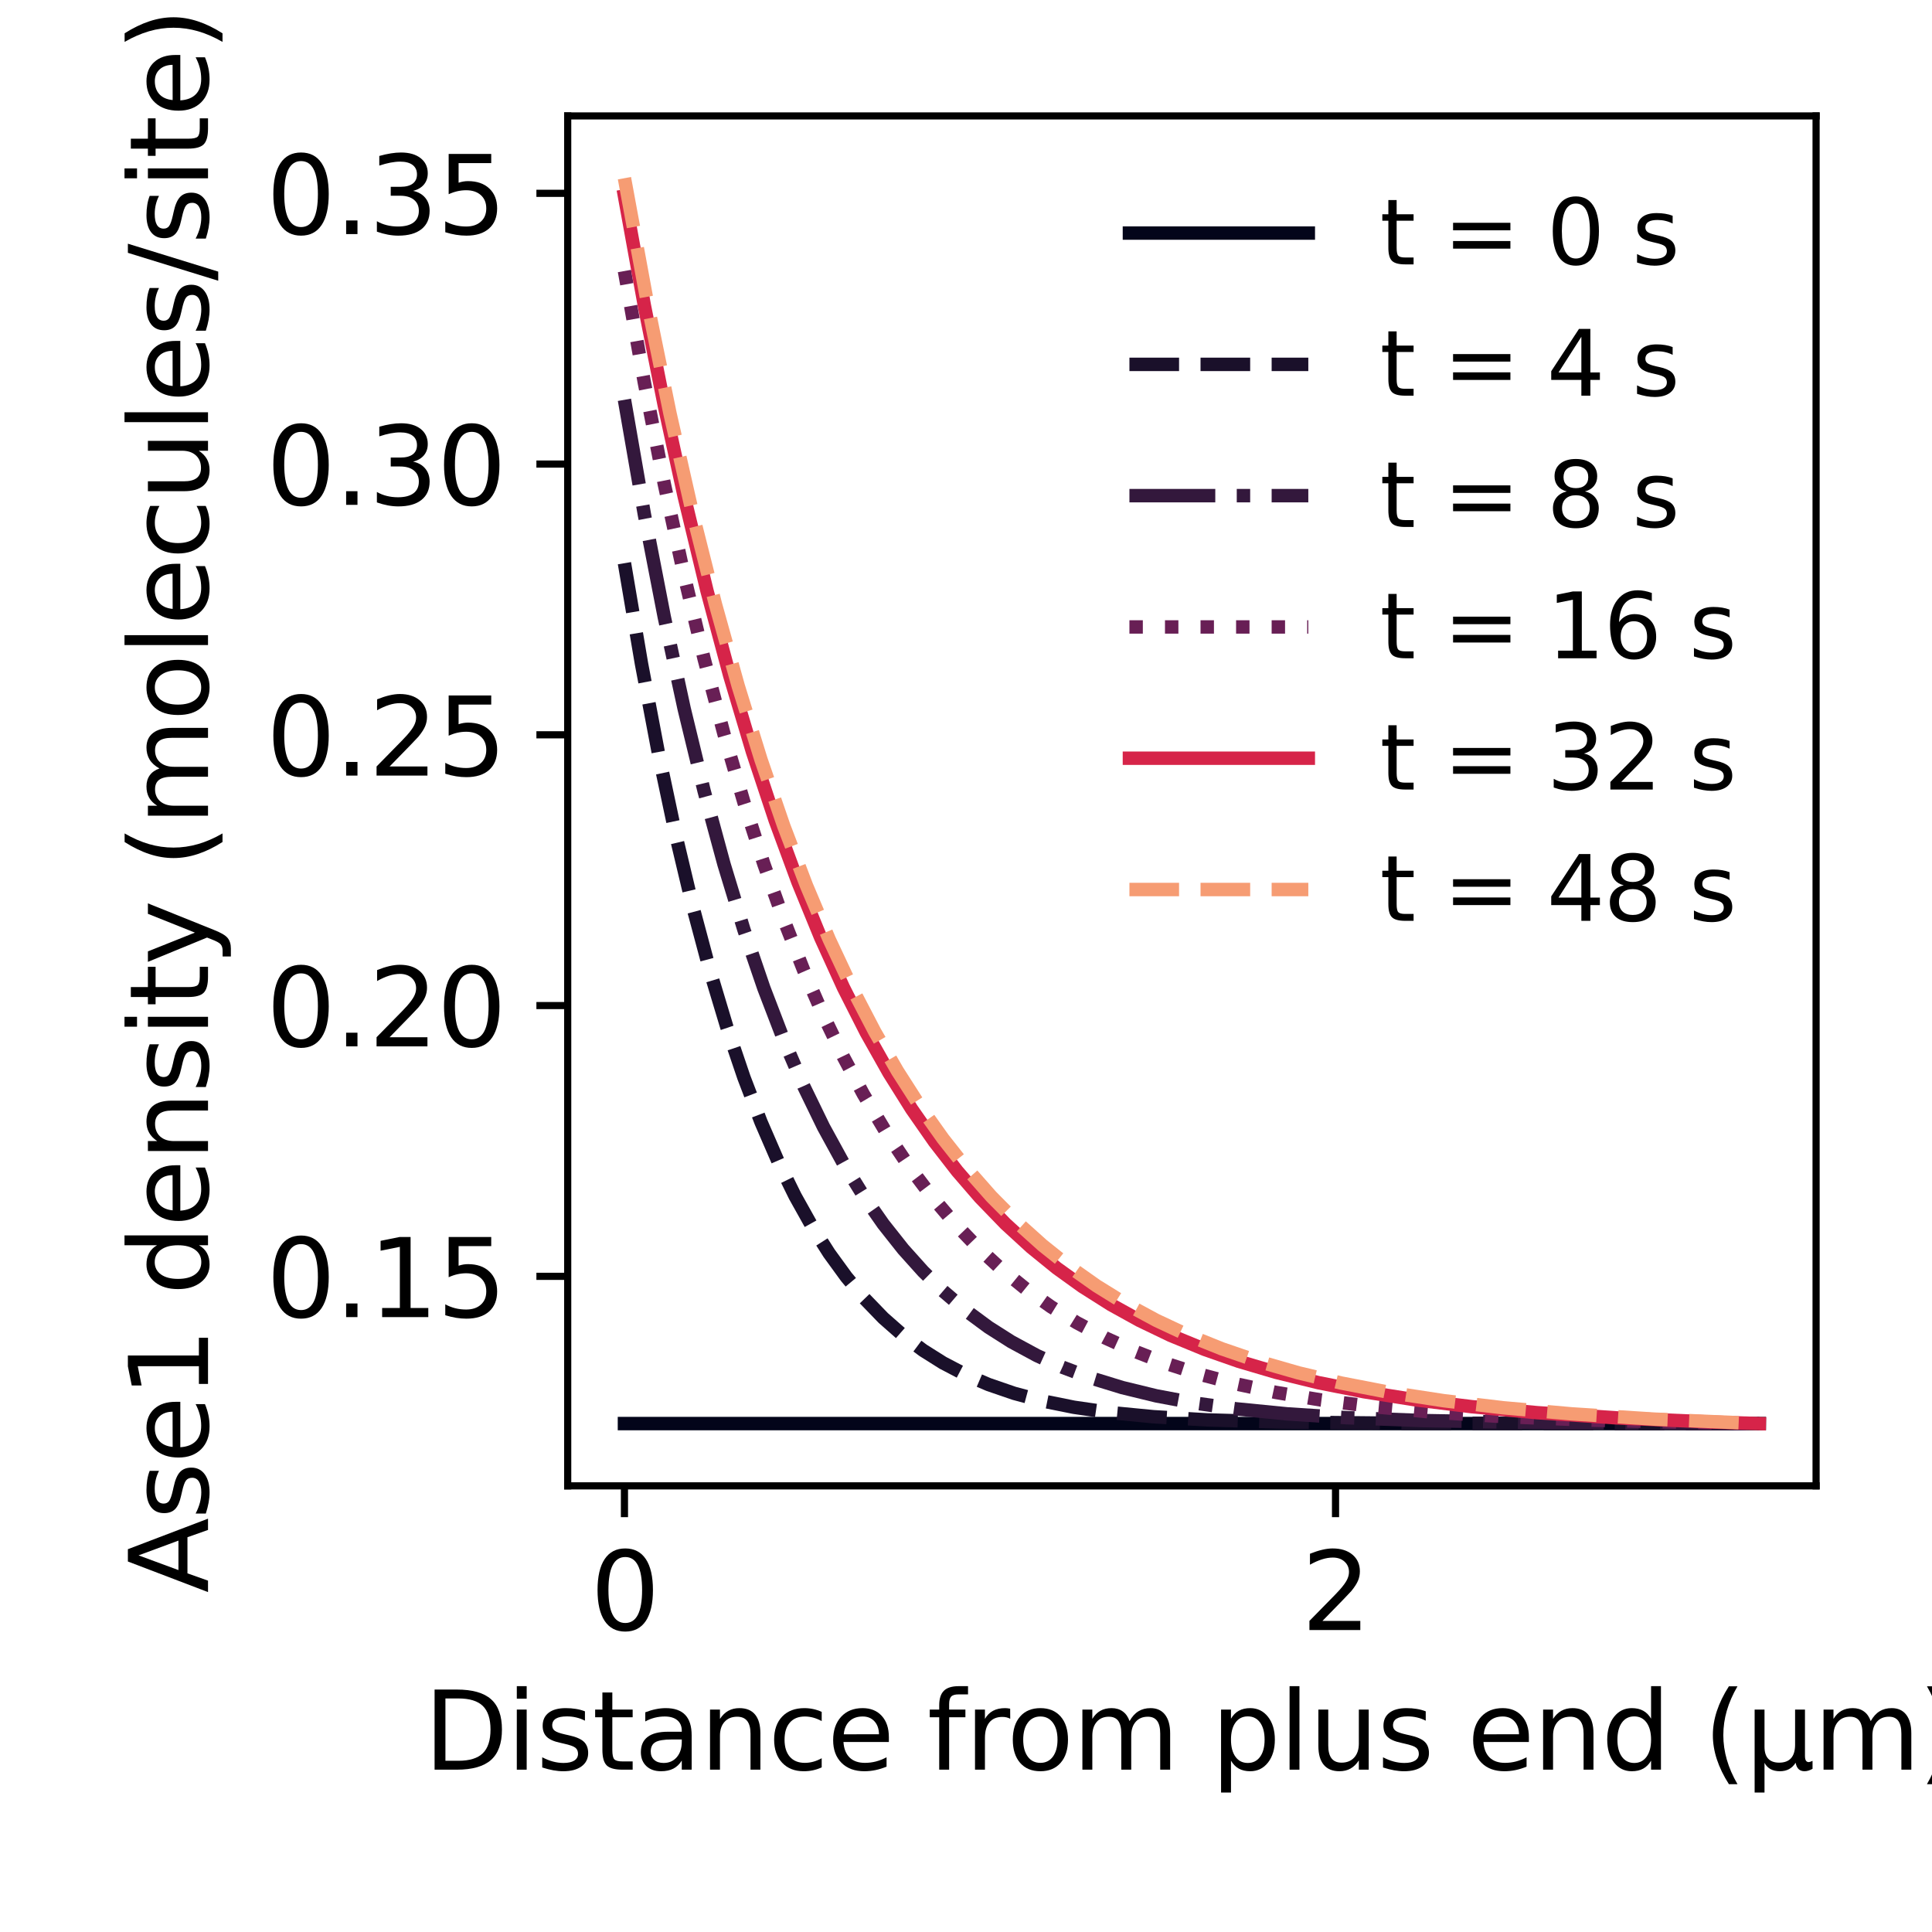 <?xml version="1.0" encoding="utf-8" standalone="no"?>
<!DOCTYPE svg PUBLIC "-//W3C//DTD SVG 1.1//EN"
  "http://www.w3.org/Graphics/SVG/1.1/DTD/svg11.dtd">
<svg xmlns:xlink="http://www.w3.org/1999/xlink" width="216pt" height="216pt" viewBox="0 0 216 216" xmlns="http://www.w3.org/2000/svg" version="1.1">
 <defs>
  <style type="text/css">*{stroke-linejoin: round; stroke-linecap: butt}</style>
 </defs>
 <g id="figure_1">
  <g id="patch_1">
   <path d="M 0 216 
L 216 216 
L 216 0 
L 0 0 
z
" style="fill: #ffffff"/>
  </g>
  <g id="axes_1">
   <g id="patch_2">
    <path d="M 63.47 166.12 
L 203.04 166.12 
L 203.04 12.96 
L 63.47 12.96 
z
" style="fill: #ffffff"/>
   </g>
   <g id="matplotlib.axis_1">
    <g id="xtick_1">
     <g id="line2d_1">
      <defs>
       <path id="mf408b64c70" d="M 0 0 
L 0 3.5 
" style="stroke: #000000; stroke-width: 0.8"/>
      </defs>
      <g>
       <use xlink:href="#mf408b64c70" x="69.814" y="166.12" style="stroke: #000000; stroke-width: 0.8"/>
      </g>
     </g>
     <g id="text_1">
      <!-- 0 -->
      <g transform="translate(65.997 182.238) scale(0.12 -0.12)">
       <defs>
        <path id="DejaVuSans-30" d="M 2034 4250 
Q 1547 4250 1301 3770 
Q 1056 3291 1056 2328 
Q 1056 1369 1301 889 
Q 1547 409 2034 409 
Q 2525 409 2770 889 
Q 3016 1369 3016 2328 
Q 3016 3291 2770 3770 
Q 2525 4250 2034 4250 
z
M 2034 4750 
Q 2819 4750 3233 4129 
Q 3647 3509 3647 2328 
Q 3647 1150 3233 529 
Q 2819 -91 2034 -91 
Q 1250 -91 836 529 
Q 422 1150 422 2328 
Q 422 3509 836 4129 
Q 1250 4750 2034 4750 
z
" transform="scale(0.016)"/>
       </defs>
       <use xlink:href="#DejaVuSans-30"/>
      </g>
     </g>
    </g>
    <g id="xtick_2">
     <g id="line2d_2">
      <g>
       <use xlink:href="#mf408b64c70" x="149.314" y="166.12" style="stroke: #000000; stroke-width: 0.8"/>
      </g>
     </g>
     <g id="text_2">
      <!-- 2 -->
      <g transform="translate(145.496 182.238) scale(0.12 -0.12)">
       <defs>
        <path id="DejaVuSans-32" d="M 1228 531 
L 3431 531 
L 3431 0 
L 469 0 
L 469 531 
Q 828 903 1448 1529 
Q 2069 2156 2228 2338 
Q 2531 2678 2651 2914 
Q 2772 3150 2772 3378 
Q 2772 3750 2511 3984 
Q 2250 4219 1831 4219 
Q 1534 4219 1204 4116 
Q 875 4013 500 3803 
L 500 4441 
Q 881 4594 1212 4672 
Q 1544 4750 1819 4750 
Q 2544 4750 2975 4387 
Q 3406 4025 3406 3419 
Q 3406 3131 3298 2873 
Q 3191 2616 2906 2266 
Q 2828 2175 2409 1742 
Q 1991 1309 1228 531 
z
" transform="scale(0.016)"/>
       </defs>
       <use xlink:href="#DejaVuSans-32"/>
      </g>
     </g>
    </g>
    <g id="text_3">
     <!-- Distance from plus end (μm) -->
     <g transform="translate(47.382 197.852) scale(0.12 -0.12)">
      <defs>
       <path id="DejaVuSans-44" d="M 1259 4147 
L 1259 519 
L 2022 519 
Q 2988 519 3436 956 
Q 3884 1394 3884 2338 
Q 3884 3275 3436 3711 
Q 2988 4147 2022 4147 
L 1259 4147 
z
M 628 4666 
L 1925 4666 
Q 3281 4666 3915 4102 
Q 4550 3538 4550 2338 
Q 4550 1131 3912 565 
Q 3275 0 1925 0 
L 628 0 
L 628 4666 
z
" transform="scale(0.016)"/>
       <path id="DejaVuSans-69" d="M 603 3500 
L 1178 3500 
L 1178 0 
L 603 0 
L 603 3500 
z
M 603 4863 
L 1178 4863 
L 1178 4134 
L 603 4134 
L 603 4863 
z
" transform="scale(0.016)"/>
       <path id="DejaVuSans-73" d="M 2834 3397 
L 2834 2853 
Q 2591 2978 2328 3040 
Q 2066 3103 1784 3103 
Q 1356 3103 1142 2972 
Q 928 2841 928 2578 
Q 928 2378 1081 2264 
Q 1234 2150 1697 2047 
L 1894 2003 
Q 2506 1872 2764 1633 
Q 3022 1394 3022 966 
Q 3022 478 2636 193 
Q 2250 -91 1575 -91 
Q 1294 -91 989 -36 
Q 684 19 347 128 
L 347 722 
Q 666 556 975 473 
Q 1284 391 1588 391 
Q 1994 391 2212 530 
Q 2431 669 2431 922 
Q 2431 1156 2273 1281 
Q 2116 1406 1581 1522 
L 1381 1569 
Q 847 1681 609 1914 
Q 372 2147 372 2553 
Q 372 3047 722 3315 
Q 1072 3584 1716 3584 
Q 2034 3584 2315 3537 
Q 2597 3491 2834 3397 
z
" transform="scale(0.016)"/>
       <path id="DejaVuSans-74" d="M 1172 4494 
L 1172 3500 
L 2356 3500 
L 2356 3053 
L 1172 3053 
L 1172 1153 
Q 1172 725 1289 603 
Q 1406 481 1766 481 
L 2356 481 
L 2356 0 
L 1766 0 
Q 1100 0 847 248 
Q 594 497 594 1153 
L 594 3053 
L 172 3053 
L 172 3500 
L 594 3500 
L 594 4494 
L 1172 4494 
z
" transform="scale(0.016)"/>
       <path id="DejaVuSans-61" d="M 2194 1759 
Q 1497 1759 1228 1600 
Q 959 1441 959 1056 
Q 959 750 1161 570 
Q 1363 391 1709 391 
Q 2188 391 2477 730 
Q 2766 1069 2766 1631 
L 2766 1759 
L 2194 1759 
z
M 3341 1997 
L 3341 0 
L 2766 0 
L 2766 531 
Q 2569 213 2275 61 
Q 1981 -91 1556 -91 
Q 1019 -91 701 211 
Q 384 513 384 1019 
Q 384 1609 779 1909 
Q 1175 2209 1959 2209 
L 2766 2209 
L 2766 2266 
Q 2766 2663 2505 2880 
Q 2244 3097 1772 3097 
Q 1472 3097 1187 3025 
Q 903 2953 641 2809 
L 641 3341 
Q 956 3463 1253 3523 
Q 1550 3584 1831 3584 
Q 2591 3584 2966 3190 
Q 3341 2797 3341 1997 
z
" transform="scale(0.016)"/>
       <path id="DejaVuSans-6e" d="M 3513 2113 
L 3513 0 
L 2938 0 
L 2938 2094 
Q 2938 2591 2744 2837 
Q 2550 3084 2163 3084 
Q 1697 3084 1428 2787 
Q 1159 2491 1159 1978 
L 1159 0 
L 581 0 
L 581 3500 
L 1159 3500 
L 1159 2956 
Q 1366 3272 1645 3428 
Q 1925 3584 2291 3584 
Q 2894 3584 3203 3211 
Q 3513 2838 3513 2113 
z
" transform="scale(0.016)"/>
       <path id="DejaVuSans-63" d="M 3122 3366 
L 3122 2828 
Q 2878 2963 2633 3030 
Q 2388 3097 2138 3097 
Q 1578 3097 1268 2742 
Q 959 2388 959 1747 
Q 959 1106 1268 751 
Q 1578 397 2138 397 
Q 2388 397 2633 464 
Q 2878 531 3122 666 
L 3122 134 
Q 2881 22 2623 -34 
Q 2366 -91 2075 -91 
Q 1284 -91 818 406 
Q 353 903 353 1747 
Q 353 2603 823 3093 
Q 1294 3584 2113 3584 
Q 2378 3584 2631 3529 
Q 2884 3475 3122 3366 
z
" transform="scale(0.016)"/>
       <path id="DejaVuSans-65" d="M 3597 1894 
L 3597 1613 
L 953 1613 
Q 991 1019 1311 708 
Q 1631 397 2203 397 
Q 2534 397 2845 478 
Q 3156 559 3463 722 
L 3463 178 
Q 3153 47 2828 -22 
Q 2503 -91 2169 -91 
Q 1331 -91 842 396 
Q 353 884 353 1716 
Q 353 2575 817 3079 
Q 1281 3584 2069 3584 
Q 2775 3584 3186 3129 
Q 3597 2675 3597 1894 
z
M 3022 2063 
Q 3016 2534 2758 2815 
Q 2500 3097 2075 3097 
Q 1594 3097 1305 2825 
Q 1016 2553 972 2059 
L 3022 2063 
z
" transform="scale(0.016)"/>
       <path id="DejaVuSans-20" transform="scale(0.016)"/>
       <path id="DejaVuSans-66" d="M 2375 4863 
L 2375 4384 
L 1825 4384 
Q 1516 4384 1395 4259 
Q 1275 4134 1275 3809 
L 1275 3500 
L 2222 3500 
L 2222 3053 
L 1275 3053 
L 1275 0 
L 697 0 
L 697 3053 
L 147 3053 
L 147 3500 
L 697 3500 
L 697 3744 
Q 697 4328 969 4595 
Q 1241 4863 1831 4863 
L 2375 4863 
z
" transform="scale(0.016)"/>
       <path id="DejaVuSans-72" d="M 2631 2963 
Q 2534 3019 2420 3045 
Q 2306 3072 2169 3072 
Q 1681 3072 1420 2755 
Q 1159 2438 1159 1844 
L 1159 0 
L 581 0 
L 581 3500 
L 1159 3500 
L 1159 2956 
Q 1341 3275 1631 3429 
Q 1922 3584 2338 3584 
Q 2397 3584 2469 3576 
Q 2541 3569 2628 3553 
L 2631 2963 
z
" transform="scale(0.016)"/>
       <path id="DejaVuSans-6f" d="M 1959 3097 
Q 1497 3097 1228 2736 
Q 959 2375 959 1747 
Q 959 1119 1226 758 
Q 1494 397 1959 397 
Q 2419 397 2687 759 
Q 2956 1122 2956 1747 
Q 2956 2369 2687 2733 
Q 2419 3097 1959 3097 
z
M 1959 3584 
Q 2709 3584 3137 3096 
Q 3566 2609 3566 1747 
Q 3566 888 3137 398 
Q 2709 -91 1959 -91 
Q 1206 -91 779 398 
Q 353 888 353 1747 
Q 353 2609 779 3096 
Q 1206 3584 1959 3584 
z
" transform="scale(0.016)"/>
       <path id="DejaVuSans-6d" d="M 3328 2828 
Q 3544 3216 3844 3400 
Q 4144 3584 4550 3584 
Q 5097 3584 5394 3201 
Q 5691 2819 5691 2113 
L 5691 0 
L 5113 0 
L 5113 2094 
Q 5113 2597 4934 2840 
Q 4756 3084 4391 3084 
Q 3944 3084 3684 2787 
Q 3425 2491 3425 1978 
L 3425 0 
L 2847 0 
L 2847 2094 
Q 2847 2600 2669 2842 
Q 2491 3084 2119 3084 
Q 1678 3084 1418 2786 
Q 1159 2488 1159 1978 
L 1159 0 
L 581 0 
L 581 3500 
L 1159 3500 
L 1159 2956 
Q 1356 3278 1631 3431 
Q 1906 3584 2284 3584 
Q 2666 3584 2933 3390 
Q 3200 3197 3328 2828 
z
" transform="scale(0.016)"/>
       <path id="DejaVuSans-70" d="M 1159 525 
L 1159 -1331 
L 581 -1331 
L 581 3500 
L 1159 3500 
L 1159 2969 
Q 1341 3281 1617 3432 
Q 1894 3584 2278 3584 
Q 2916 3584 3314 3078 
Q 3713 2572 3713 1747 
Q 3713 922 3314 415 
Q 2916 -91 2278 -91 
Q 1894 -91 1617 61 
Q 1341 213 1159 525 
z
M 3116 1747 
Q 3116 2381 2855 2742 
Q 2594 3103 2138 3103 
Q 1681 3103 1420 2742 
Q 1159 2381 1159 1747 
Q 1159 1113 1420 752 
Q 1681 391 2138 391 
Q 2594 391 2855 752 
Q 3116 1113 3116 1747 
z
" transform="scale(0.016)"/>
       <path id="DejaVuSans-6c" d="M 603 4863 
L 1178 4863 
L 1178 0 
L 603 0 
L 603 4863 
z
" transform="scale(0.016)"/>
       <path id="DejaVuSans-75" d="M 544 1381 
L 544 3500 
L 1119 3500 
L 1119 1403 
Q 1119 906 1312 657 
Q 1506 409 1894 409 
Q 2359 409 2629 706 
Q 2900 1003 2900 1516 
L 2900 3500 
L 3475 3500 
L 3475 0 
L 2900 0 
L 2900 538 
Q 2691 219 2414 64 
Q 2138 -91 1772 -91 
Q 1169 -91 856 284 
Q 544 659 544 1381 
z
M 1991 3584 
L 1991 3584 
z
" transform="scale(0.016)"/>
       <path id="DejaVuSans-64" d="M 2906 2969 
L 2906 4863 
L 3481 4863 
L 3481 0 
L 2906 0 
L 2906 525 
Q 2725 213 2448 61 
Q 2172 -91 1784 -91 
Q 1150 -91 751 415 
Q 353 922 353 1747 
Q 353 2572 751 3078 
Q 1150 3584 1784 3584 
Q 2172 3584 2448 3432 
Q 2725 3281 2906 2969 
z
M 947 1747 
Q 947 1113 1208 752 
Q 1469 391 1925 391 
Q 2381 391 2643 752 
Q 2906 1113 2906 1747 
Q 2906 2381 2643 2742 
Q 2381 3103 1925 3103 
Q 1469 3103 1208 2742 
Q 947 2381 947 1747 
z
" transform="scale(0.016)"/>
       <path id="DejaVuSans-28" d="M 1984 4856 
Q 1566 4138 1362 3434 
Q 1159 2731 1159 2009 
Q 1159 1288 1364 580 
Q 1569 -128 1984 -844 
L 1484 -844 
Q 1016 -109 783 600 
Q 550 1309 550 2009 
Q 550 2706 781 3412 
Q 1013 4119 1484 4856 
L 1984 4856 
z
" transform="scale(0.016)"/>
       <path id="DejaVuSans-3bc" d="M 544 -1331 
L 544 3500 
L 1119 3500 
L 1119 1325 
Q 1119 872 1334 640 
Q 1550 409 1972 409 
Q 2434 409 2667 671 
Q 2900 934 2900 1459 
L 2900 3500 
L 3475 3500 
L 3475 806 
Q 3475 619 3529 530 
Q 3584 441 3700 441 
Q 3728 441 3778 458 
Q 3828 475 3916 513 
L 3916 50 
Q 3788 -22 3673 -56 
Q 3559 -91 3450 -91 
Q 3234 -91 3106 31 
Q 2978 153 2931 403 
Q 2775 156 2548 32 
Q 2322 -91 2016 -91 
Q 1697 -91 1473 31 
Q 1250 153 1119 397 
L 1119 -1331 
L 544 -1331 
z
" transform="scale(0.016)"/>
       <path id="DejaVuSans-29" d="M 513 4856 
L 1013 4856 
Q 1481 4119 1714 3412 
Q 1947 2706 1947 2009 
Q 1947 1309 1714 600 
Q 1481 -109 1013 -844 
L 513 -844 
Q 928 -128 1133 580 
Q 1338 1288 1338 2009 
Q 1338 2731 1133 3434 
Q 928 4138 513 4856 
z
" transform="scale(0.016)"/>
      </defs>
      <use xlink:href="#DejaVuSans-44"/>
      <use xlink:href="#DejaVuSans-69" x="77.002"/>
      <use xlink:href="#DejaVuSans-73" x="104.785"/>
      <use xlink:href="#DejaVuSans-74" x="156.885"/>
      <use xlink:href="#DejaVuSans-61" x="196.094"/>
      <use xlink:href="#DejaVuSans-6e" x="257.373"/>
      <use xlink:href="#DejaVuSans-63" x="320.752"/>
      <use xlink:href="#DejaVuSans-65" x="375.732"/>
      <use xlink:href="#DejaVuSans-20" x="437.256"/>
      <use xlink:href="#DejaVuSans-66" x="469.043"/>
      <use xlink:href="#DejaVuSans-72" x="504.248"/>
      <use xlink:href="#DejaVuSans-6f" x="543.111"/>
      <use xlink:href="#DejaVuSans-6d" x="604.293"/>
      <use xlink:href="#DejaVuSans-20" x="701.705"/>
      <use xlink:href="#DejaVuSans-70" x="733.492"/>
      <use xlink:href="#DejaVuSans-6c" x="796.969"/>
      <use xlink:href="#DejaVuSans-75" x="824.752"/>
      <use xlink:href="#DejaVuSans-73" x="888.131"/>
      <use xlink:href="#DejaVuSans-20" x="940.23"/>
      <use xlink:href="#DejaVuSans-65" x="972.018"/>
      <use xlink:href="#DejaVuSans-6e" x="1033.541"/>
      <use xlink:href="#DejaVuSans-64" x="1096.92"/>
      <use xlink:href="#DejaVuSans-20" x="1160.396"/>
      <use xlink:href="#DejaVuSans-28" x="1192.184"/>
      <use xlink:href="#DejaVuSans-3bc" x="1231.197"/>
      <use xlink:href="#DejaVuSans-6d" x="1294.82"/>
      <use xlink:href="#DejaVuSans-29" x="1392.232"/>
     </g>
    </g>
   </g>
   <g id="matplotlib.axis_2">
    <g id="ytick_1">
     <g id="line2d_3">
      <defs>
       <path id="m99c8c0b7b5" d="M 0 0 
L -3.5 0 
" style="stroke: #000000; stroke-width: 0.8"/>
      </defs>
      <g>
       <use xlink:href="#m99c8c0b7b5" x="63.47" y="142.695" style="stroke: #000000; stroke-width: 0.8"/>
      </g>
     </g>
     <g id="text_4">
      <!-- 0.15 -->
      <g transform="translate(29.751 147.254) scale(0.12 -0.12)">
       <defs>
        <path id="DejaVuSans-2e" d="M 684 794 
L 1344 794 
L 1344 0 
L 684 0 
L 684 794 
z
" transform="scale(0.016)"/>
        <path id="DejaVuSans-31" d="M 794 531 
L 1825 531 
L 1825 4091 
L 703 3866 
L 703 4441 
L 1819 4666 
L 2450 4666 
L 2450 531 
L 3481 531 
L 3481 0 
L 794 0 
L 794 531 
z
" transform="scale(0.016)"/>
        <path id="DejaVuSans-35" d="M 691 4666 
L 3169 4666 
L 3169 4134 
L 1269 4134 
L 1269 2991 
Q 1406 3038 1543 3061 
Q 1681 3084 1819 3084 
Q 2600 3084 3056 2656 
Q 3513 2228 3513 1497 
Q 3513 744 3044 326 
Q 2575 -91 1722 -91 
Q 1428 -91 1123 -41 
Q 819 9 494 109 
L 494 744 
Q 775 591 1075 516 
Q 1375 441 1709 441 
Q 2250 441 2565 725 
Q 2881 1009 2881 1497 
Q 2881 1984 2565 2268 
Q 2250 2553 1709 2553 
Q 1456 2553 1204 2497 
Q 953 2441 691 2322 
L 691 4666 
z
" transform="scale(0.016)"/>
       </defs>
       <use xlink:href="#DejaVuSans-30"/>
       <use xlink:href="#DejaVuSans-2e" x="63.623"/>
       <use xlink:href="#DejaVuSans-31" x="95.41"/>
       <use xlink:href="#DejaVuSans-35" x="159.033"/>
      </g>
     </g>
    </g>
    <g id="ytick_2">
     <g id="line2d_4">
      <g>
       <use xlink:href="#m99c8c0b7b5" x="63.47" y="112.424" style="stroke: #000000; stroke-width: 0.8"/>
      </g>
     </g>
     <g id="text_5">
      <!-- 0.20 -->
      <g transform="translate(29.751 116.983) scale(0.12 -0.12)">
       <use xlink:href="#DejaVuSans-30"/>
       <use xlink:href="#DejaVuSans-2e" x="63.623"/>
       <use xlink:href="#DejaVuSans-32" x="95.41"/>
       <use xlink:href="#DejaVuSans-30" x="159.033"/>
      </g>
     </g>
    </g>
    <g id="ytick_3">
     <g id="line2d_5">
      <g>
       <use xlink:href="#m99c8c0b7b5" x="63.47" y="82.153" style="stroke: #000000; stroke-width: 0.8"/>
      </g>
     </g>
     <g id="text_6">
      <!-- 0.25 -->
      <g transform="translate(29.751 86.712) scale(0.12 -0.12)">
       <use xlink:href="#DejaVuSans-30"/>
       <use xlink:href="#DejaVuSans-2e" x="63.623"/>
       <use xlink:href="#DejaVuSans-32" x="95.41"/>
       <use xlink:href="#DejaVuSans-35" x="159.033"/>
      </g>
     </g>
    </g>
    <g id="ytick_4">
     <g id="line2d_6">
      <g>
       <use xlink:href="#m99c8c0b7b5" x="63.47" y="51.882" style="stroke: #000000; stroke-width: 0.8"/>
      </g>
     </g>
     <g id="text_7">
      <!-- 0.30 -->
      <g transform="translate(29.751 56.442) scale(0.12 -0.12)">
       <defs>
        <path id="DejaVuSans-33" d="M 2597 2516 
Q 3050 2419 3304 2112 
Q 3559 1806 3559 1356 
Q 3559 666 3084 287 
Q 2609 -91 1734 -91 
Q 1441 -91 1130 -33 
Q 819 25 488 141 
L 488 750 
Q 750 597 1062 519 
Q 1375 441 1716 441 
Q 2309 441 2620 675 
Q 2931 909 2931 1356 
Q 2931 1769 2642 2001 
Q 2353 2234 1838 2234 
L 1294 2234 
L 1294 2753 
L 1863 2753 
Q 2328 2753 2575 2939 
Q 2822 3125 2822 3475 
Q 2822 3834 2567 4026 
Q 2313 4219 1838 4219 
Q 1578 4219 1281 4162 
Q 984 4106 628 3988 
L 628 4550 
Q 988 4650 1302 4700 
Q 1616 4750 1894 4750 
Q 2613 4750 3031 4423 
Q 3450 4097 3450 3541 
Q 3450 3153 3228 2886 
Q 3006 2619 2597 2516 
z
" transform="scale(0.016)"/>
       </defs>
       <use xlink:href="#DejaVuSans-30"/>
       <use xlink:href="#DejaVuSans-2e" x="63.623"/>
       <use xlink:href="#DejaVuSans-33" x="95.41"/>
       <use xlink:href="#DejaVuSans-30" x="159.033"/>
      </g>
     </g>
    </g>
    <g id="ytick_5">
     <g id="line2d_7">
      <g>
       <use xlink:href="#m99c8c0b7b5" x="63.47" y="21.612" style="stroke: #000000; stroke-width: 0.8"/>
      </g>
     </g>
     <g id="text_8">
      <!-- 0.35 -->
      <g transform="translate(29.751 26.171) scale(0.12 -0.12)">
       <use xlink:href="#DejaVuSans-30"/>
       <use xlink:href="#DejaVuSans-2e" x="63.623"/>
       <use xlink:href="#DejaVuSans-33" x="95.41"/>
       <use xlink:href="#DejaVuSans-35" x="159.033"/>
      </g>
     </g>
    </g>
    <g id="text_9">
     <!-- Ase1 density (molecules/site) -->
     <g transform="translate(23.256 178.093) rotate(-90) scale(0.12 -0.12)">
      <defs>
       <path id="DejaVuSans-41" d="M 2188 4044 
L 1331 1722 
L 3047 1722 
L 2188 4044 
z
M 1831 4666 
L 2547 4666 
L 4325 0 
L 3669 0 
L 3244 1197 
L 1141 1197 
L 716 0 
L 50 0 
L 1831 4666 
z
" transform="scale(0.016)"/>
       <path id="DejaVuSans-79" d="M 2059 -325 
Q 1816 -950 1584 -1140 
Q 1353 -1331 966 -1331 
L 506 -1331 
L 506 -850 
L 844 -850 
Q 1081 -850 1212 -737 
Q 1344 -625 1503 -206 
L 1606 56 
L 191 3500 
L 800 3500 
L 1894 763 
L 2988 3500 
L 3597 3500 
L 2059 -325 
z
" transform="scale(0.016)"/>
       <path id="DejaVuSans-2f" d="M 1625 4666 
L 2156 4666 
L 531 -594 
L 0 -594 
L 1625 4666 
z
" transform="scale(0.016)"/>
      </defs>
      <use xlink:href="#DejaVuSans-41"/>
      <use xlink:href="#DejaVuSans-73" x="68.408"/>
      <use xlink:href="#DejaVuSans-65" x="120.508"/>
      <use xlink:href="#DejaVuSans-31" x="182.031"/>
      <use xlink:href="#DejaVuSans-20" x="245.654"/>
      <use xlink:href="#DejaVuSans-64" x="277.441"/>
      <use xlink:href="#DejaVuSans-65" x="340.918"/>
      <use xlink:href="#DejaVuSans-6e" x="402.441"/>
      <use xlink:href="#DejaVuSans-73" x="465.82"/>
      <use xlink:href="#DejaVuSans-69" x="517.92"/>
      <use xlink:href="#DejaVuSans-74" x="545.703"/>
      <use xlink:href="#DejaVuSans-79" x="584.912"/>
      <use xlink:href="#DejaVuSans-20" x="644.092"/>
      <use xlink:href="#DejaVuSans-28" x="675.879"/>
      <use xlink:href="#DejaVuSans-6d" x="714.893"/>
      <use xlink:href="#DejaVuSans-6f" x="812.305"/>
      <use xlink:href="#DejaVuSans-6c" x="873.486"/>
      <use xlink:href="#DejaVuSans-65" x="901.27"/>
      <use xlink:href="#DejaVuSans-63" x="962.793"/>
      <use xlink:href="#DejaVuSans-75" x="1017.773"/>
      <use xlink:href="#DejaVuSans-6c" x="1081.152"/>
      <use xlink:href="#DejaVuSans-65" x="1108.936"/>
      <use xlink:href="#DejaVuSans-73" x="1170.459"/>
      <use xlink:href="#DejaVuSans-2f" x="1222.559"/>
      <use xlink:href="#DejaVuSans-73" x="1256.25"/>
      <use xlink:href="#DejaVuSans-69" x="1308.35"/>
      <use xlink:href="#DejaVuSans-74" x="1336.133"/>
      <use xlink:href="#DejaVuSans-65" x="1375.342"/>
      <use xlink:href="#DejaVuSans-29" x="1436.865"/>
     </g>
    </g>
   </g>
   <g id="line2d_8">
    <path d="M 69.814 159.158 
L 196.696 159.158 
L 196.696 159.158 
" clip-path="url(#p9570335007)" style="fill: none; stroke: #03051a; stroke-width: 1.5; stroke-linecap: square"/>
   </g>
   <g id="line2d_9">
    <path d="M 69.814 62.965 
L 71.722 74.221 
L 73.63 84.296 
L 75.538 93.298 
L 77.446 101.328 
L 79.354 108.476 
L 81.262 114.827 
L 83.17 120.459 
L 85.078 125.444 
L 86.986 129.846 
L 88.894 133.726 
L 90.802 137.139 
L 92.71 140.134 
L 94.618 142.757 
L 96.526 145.05 
L 98.752 147.355 
L 100.978 149.314 
L 103.204 150.972 
L 105.43 152.373 
L 107.974 153.703 
L 110.518 154.791 
L 113.38 155.775 
L 116.56 156.627 
L 120.058 157.332 
L 124.192 157.93 
L 128.962 158.392 
L 135.004 158.747 
L 143.272 158.99 
L 156.31 159.121 
L 189.7 159.158 
L 196.696 159.158 
L 196.696 159.158 
" clip-path="url(#p9570335007)" style="fill: none; stroke-dasharray: 5.55,2.4; stroke-dashoffset: 0; stroke: #1a102a; stroke-width: 1.5"/>
   </g>
   <g id="line2d_10">
    <path d="M 69.814 44.698 
L 72.04 57.503 
L 74.266 68.976 
L 76.492 79.245 
L 78.718 88.426 
L 80.944 96.627 
L 83.17 103.943 
L 85.396 110.463 
L 87.622 116.266 
L 89.848 121.425 
L 92.074 126.007 
L 94.3 130.07 
L 96.526 133.669 
L 98.752 136.852 
L 100.978 139.665 
L 103.204 142.146 
L 105.43 144.332 
L 107.974 146.51 
L 110.518 148.389 
L 113.062 150.006 
L 115.924 151.554 
L 118.786 152.856 
L 121.966 154.057 
L 125.464 155.131 
L 129.28 156.06 
L 133.414 156.838 
L 138.184 157.508 
L 143.908 158.072 
L 150.586 158.502 
L 159.172 158.823 
L 171.256 159.035 
L 192.244 159.149 
L 196.696 159.158 
L 196.696 159.158 
" clip-path="url(#p9570335007)" style="fill: none; stroke-dasharray: 9.6,2.4,1.5,2.4; stroke-dashoffset: 0; stroke: #33183c; stroke-width: 1.5"/>
   </g>
   <g id="line2d_11">
    <path d="M 69.814 30.299 
L 72.04 42.78 
L 74.266 54.097 
L 76.492 64.355 
L 78.718 73.649 
L 80.944 82.067 
L 83.17 89.688 
L 85.396 96.585 
L 87.622 102.824 
L 89.848 108.466 
L 92.074 113.566 
L 94.3 118.174 
L 96.526 122.335 
L 99.07 126.597 
L 101.614 130.386 
L 104.158 133.752 
L 106.702 136.742 
L 109.246 139.394 
L 111.79 141.746 
L 114.652 144.074 
L 117.514 146.104 
L 120.376 147.873 
L 123.556 149.571 
L 126.736 151.026 
L 130.234 152.384 
L 134.05 153.62 
L 138.184 154.719 
L 142.636 155.672 
L 147.724 156.527 
L 153.448 157.257 
L 160.126 157.876 
L 168.076 158.38 
L 177.934 158.776 
L 191.608 159.085 
L 196.696 159.158 
L 196.696 159.158 
" clip-path="url(#p9570335007)" style="fill: none; stroke-dasharray: 1.5,2.475; stroke-dashoffset: 0; stroke: #681f55; stroke-width: 1.5"/>
   </g>
   <g id="line2d_12">
    <path d="M 69.814 21.915 
L 72.04 34.154 
L 74.266 45.316 
L 76.492 55.495 
L 79.036 66.033 
L 81.58 75.515 
L 84.124 84.046 
L 86.668 91.72 
L 89.212 98.623 
L 91.756 104.831 
L 94.3 110.415 
L 96.844 115.435 
L 99.388 119.949 
L 101.932 124.006 
L 104.476 127.653 
L 107.02 130.931 
L 109.564 133.876 
L 112.426 136.834 
L 115.288 139.456 
L 118.15 141.78 
L 121.012 143.839 
L 124.192 145.853 
L 127.372 147.613 
L 130.87 149.294 
L 134.686 150.864 
L 138.502 152.199 
L 142.636 153.42 
L 147.406 154.587 
L 152.494 155.596 
L 158.218 156.498 
L 164.578 157.274 
L 171.892 157.943 
L 180.796 158.524 
L 191.608 158.997 
L 196.696 159.158 
L 196.696 159.158 
" clip-path="url(#p9570335007)" style="fill: none; stroke: #d62449; stroke-width: 1.5; stroke-linecap: square"/>
   </g>
   <g id="line2d_13">
    <path d="M 69.814 19.922 
L 72.358 33.749 
L 74.902 46.212 
L 77.446 57.446 
L 79.99 67.571 
L 82.534 76.697 
L 85.078 84.922 
L 87.622 92.334 
L 90.166 99.015 
L 92.71 105.035 
L 95.254 110.461 
L 97.798 115.35 
L 100.342 119.756 
L 102.886 123.727 
L 105.43 127.304 
L 107.974 130.528 
L 110.836 133.776 
L 113.698 136.664 
L 116.56 139.233 
L 119.422 141.517 
L 122.602 143.761 
L 125.782 145.73 
L 129.28 147.619 
L 132.778 149.257 
L 136.594 150.794 
L 140.728 152.211 
L 145.18 153.49 
L 149.95 154.626 
L 155.356 155.672 
L 161.398 156.599 
L 168.076 157.392 
L 175.708 158.071 
L 184.93 158.659 
L 196.06 159.137 
L 196.696 159.158 
L 196.696 159.158 
" clip-path="url(#p9570335007)" style="fill: none; stroke-dasharray: 5.55,2.4; stroke-dashoffset: 0; stroke: #f69c73; stroke-width: 1.5"/>
   </g>
   <g id="patch_3">
    <path d="M 63.47 166.12 
L 63.47 12.96 
" style="fill: none; stroke: #000000; stroke-width: 0.8; stroke-linejoin: miter; stroke-linecap: square"/>
   </g>
   <g id="patch_4">
    <path d="M 203.04 166.12 
L 203.04 12.96 
" style="fill: none; stroke: #000000; stroke-width: 0.8; stroke-linejoin: miter; stroke-linecap: square"/>
   </g>
   <g id="patch_5">
    <path d="M 63.47 166.12 
L 203.04 166.12 
" style="fill: none; stroke: #000000; stroke-width: 0.8; stroke-linejoin: miter; stroke-linecap: square"/>
   </g>
   <g id="patch_6">
    <path d="M 63.47 12.96 
L 203.04 12.96 
" style="fill: none; stroke: #000000; stroke-width: 0.8; stroke-linejoin: miter; stroke-linecap: square"/>
   </g>
   <g id="legend_1">
    <g id="line2d_14">
     <path d="M 126.271 26.058 
L 136.271 26.058 
L 146.271 26.058 
" style="fill: none; stroke: #03051a; stroke-width: 1.5; stroke-linecap: square"/>
    </g>
    <g id="text_10">
     <!-- t = 0 s -->
     <g transform="translate(154.271 29.558) scale(0.1 -0.1)">
      <defs>
       <path id="DejaVuSans-3d" d="M 678 2906 
L 4684 2906 
L 4684 2381 
L 678 2381 
L 678 2906 
z
M 678 1631 
L 4684 1631 
L 4684 1100 
L 678 1100 
L 678 1631 
z
" transform="scale(0.016)"/>
      </defs>
      <use xlink:href="#DejaVuSans-74"/>
      <use xlink:href="#DejaVuSans-20" x="39.209"/>
      <use xlink:href="#DejaVuSans-3d" x="70.996"/>
      <use xlink:href="#DejaVuSans-20" x="154.785"/>
      <use xlink:href="#DejaVuSans-30" x="186.572"/>
      <use xlink:href="#DejaVuSans-20" x="250.195"/>
      <use xlink:href="#DejaVuSans-73" x="281.982"/>
     </g>
    </g>
    <g id="line2d_15">
     <path d="M 126.271 40.737 
L 136.271 40.737 
L 146.271 40.737 
" style="fill: none; stroke-dasharray: 5.55,2.4; stroke-dashoffset: 0; stroke: #1a102a; stroke-width: 1.5"/>
    </g>
    <g id="text_11">
     <!-- t = 4 s -->
     <g transform="translate(154.271 44.237) scale(0.1 -0.1)">
      <defs>
       <path id="DejaVuSans-34" d="M 2419 4116 
L 825 1625 
L 2419 1625 
L 2419 4116 
z
M 2253 4666 
L 3047 4666 
L 3047 1625 
L 3713 1625 
L 3713 1100 
L 3047 1100 
L 3047 0 
L 2419 0 
L 2419 1100 
L 313 1100 
L 313 1709 
L 2253 4666 
z
" transform="scale(0.016)"/>
      </defs>
      <use xlink:href="#DejaVuSans-74"/>
      <use xlink:href="#DejaVuSans-20" x="39.209"/>
      <use xlink:href="#DejaVuSans-3d" x="70.996"/>
      <use xlink:href="#DejaVuSans-20" x="154.785"/>
      <use xlink:href="#DejaVuSans-34" x="186.572"/>
      <use xlink:href="#DejaVuSans-20" x="250.195"/>
      <use xlink:href="#DejaVuSans-73" x="281.982"/>
     </g>
    </g>
    <g id="line2d_16">
     <path d="M 126.271 55.415 
L 136.271 55.415 
L 146.271 55.415 
" style="fill: none; stroke-dasharray: 9.6,2.4,1.5,2.4; stroke-dashoffset: 0; stroke: #33183c; stroke-width: 1.5"/>
    </g>
    <g id="text_12">
     <!-- t = 8 s -->
     <g transform="translate(154.271 58.915) scale(0.1 -0.1)">
      <defs>
       <path id="DejaVuSans-38" d="M 2034 2216 
Q 1584 2216 1326 1975 
Q 1069 1734 1069 1313 
Q 1069 891 1326 650 
Q 1584 409 2034 409 
Q 2484 409 2743 651 
Q 3003 894 3003 1313 
Q 3003 1734 2745 1975 
Q 2488 2216 2034 2216 
z
M 1403 2484 
Q 997 2584 770 2862 
Q 544 3141 544 3541 
Q 544 4100 942 4425 
Q 1341 4750 2034 4750 
Q 2731 4750 3128 4425 
Q 3525 4100 3525 3541 
Q 3525 3141 3298 2862 
Q 3072 2584 2669 2484 
Q 3125 2378 3379 2068 
Q 3634 1759 3634 1313 
Q 3634 634 3220 271 
Q 2806 -91 2034 -91 
Q 1263 -91 848 271 
Q 434 634 434 1313 
Q 434 1759 690 2068 
Q 947 2378 1403 2484 
z
M 1172 3481 
Q 1172 3119 1398 2916 
Q 1625 2713 2034 2713 
Q 2441 2713 2670 2916 
Q 2900 3119 2900 3481 
Q 2900 3844 2670 4047 
Q 2441 4250 2034 4250 
Q 1625 4250 1398 4047 
Q 1172 3844 1172 3481 
z
" transform="scale(0.016)"/>
      </defs>
      <use xlink:href="#DejaVuSans-74"/>
      <use xlink:href="#DejaVuSans-20" x="39.209"/>
      <use xlink:href="#DejaVuSans-3d" x="70.996"/>
      <use xlink:href="#DejaVuSans-20" x="154.785"/>
      <use xlink:href="#DejaVuSans-38" x="186.572"/>
      <use xlink:href="#DejaVuSans-20" x="250.195"/>
      <use xlink:href="#DejaVuSans-73" x="281.982"/>
     </g>
    </g>
    <g id="line2d_17">
     <path d="M 126.271 70.093 
L 136.271 70.093 
L 146.271 70.093 
" style="fill: none; stroke-dasharray: 1.5,2.475; stroke-dashoffset: 0; stroke: #681f55; stroke-width: 1.5"/>
    </g>
    <g id="text_13">
     <!-- t = 16 s -->
     <g transform="translate(154.271 73.593) scale(0.1 -0.1)">
      <defs>
       <path id="DejaVuSans-36" d="M 2113 2584 
Q 1688 2584 1439 2293 
Q 1191 2003 1191 1497 
Q 1191 994 1439 701 
Q 1688 409 2113 409 
Q 2538 409 2786 701 
Q 3034 994 3034 1497 
Q 3034 2003 2786 2293 
Q 2538 2584 2113 2584 
z
M 3366 4563 
L 3366 3988 
Q 3128 4100 2886 4159 
Q 2644 4219 2406 4219 
Q 1781 4219 1451 3797 
Q 1122 3375 1075 2522 
Q 1259 2794 1537 2939 
Q 1816 3084 2150 3084 
Q 2853 3084 3261 2657 
Q 3669 2231 3669 1497 
Q 3669 778 3244 343 
Q 2819 -91 2113 -91 
Q 1303 -91 875 529 
Q 447 1150 447 2328 
Q 447 3434 972 4092 
Q 1497 4750 2381 4750 
Q 2619 4750 2861 4703 
Q 3103 4656 3366 4563 
z
" transform="scale(0.016)"/>
      </defs>
      <use xlink:href="#DejaVuSans-74"/>
      <use xlink:href="#DejaVuSans-20" x="39.209"/>
      <use xlink:href="#DejaVuSans-3d" x="70.996"/>
      <use xlink:href="#DejaVuSans-20" x="154.785"/>
      <use xlink:href="#DejaVuSans-31" x="186.572"/>
      <use xlink:href="#DejaVuSans-36" x="250.195"/>
      <use xlink:href="#DejaVuSans-20" x="313.818"/>
      <use xlink:href="#DejaVuSans-73" x="345.605"/>
     </g>
    </g>
    <g id="line2d_18">
     <path d="M 126.271 84.771 
L 136.271 84.771 
L 146.271 84.771 
" style="fill: none; stroke: #d62449; stroke-width: 1.5; stroke-linecap: square"/>
    </g>
    <g id="text_14">
     <!-- t = 32 s -->
     <g transform="translate(154.271 88.271) scale(0.1 -0.1)">
      <use xlink:href="#DejaVuSans-74"/>
      <use xlink:href="#DejaVuSans-20" x="39.209"/>
      <use xlink:href="#DejaVuSans-3d" x="70.996"/>
      <use xlink:href="#DejaVuSans-20" x="154.785"/>
      <use xlink:href="#DejaVuSans-33" x="186.572"/>
      <use xlink:href="#DejaVuSans-32" x="250.195"/>
      <use xlink:href="#DejaVuSans-20" x="313.818"/>
      <use xlink:href="#DejaVuSans-73" x="345.605"/>
     </g>
    </g>
    <g id="line2d_19">
     <path d="M 126.271 99.449 
L 136.271 99.449 
L 146.271 99.449 
" style="fill: none; stroke-dasharray: 5.55,2.4; stroke-dashoffset: 0; stroke: #f69c73; stroke-width: 1.5"/>
    </g>
    <g id="text_15">
     <!-- t = 48 s -->
     <g transform="translate(154.271 102.949) scale(0.1 -0.1)">
      <use xlink:href="#DejaVuSans-74"/>
      <use xlink:href="#DejaVuSans-20" x="39.209"/>
      <use xlink:href="#DejaVuSans-3d" x="70.996"/>
      <use xlink:href="#DejaVuSans-20" x="154.785"/>
      <use xlink:href="#DejaVuSans-34" x="186.572"/>
      <use xlink:href="#DejaVuSans-38" x="250.195"/>
      <use xlink:href="#DejaVuSans-20" x="313.818"/>
      <use xlink:href="#DejaVuSans-73" x="345.605"/>
     </g>
    </g>
   </g>
  </g>
 </g>
 <defs>
  <clipPath id="p9570335007">
   <rect x="63.47" y="12.96" width="139.57" height="153.16"/>
  </clipPath>
 </defs>
</svg>
